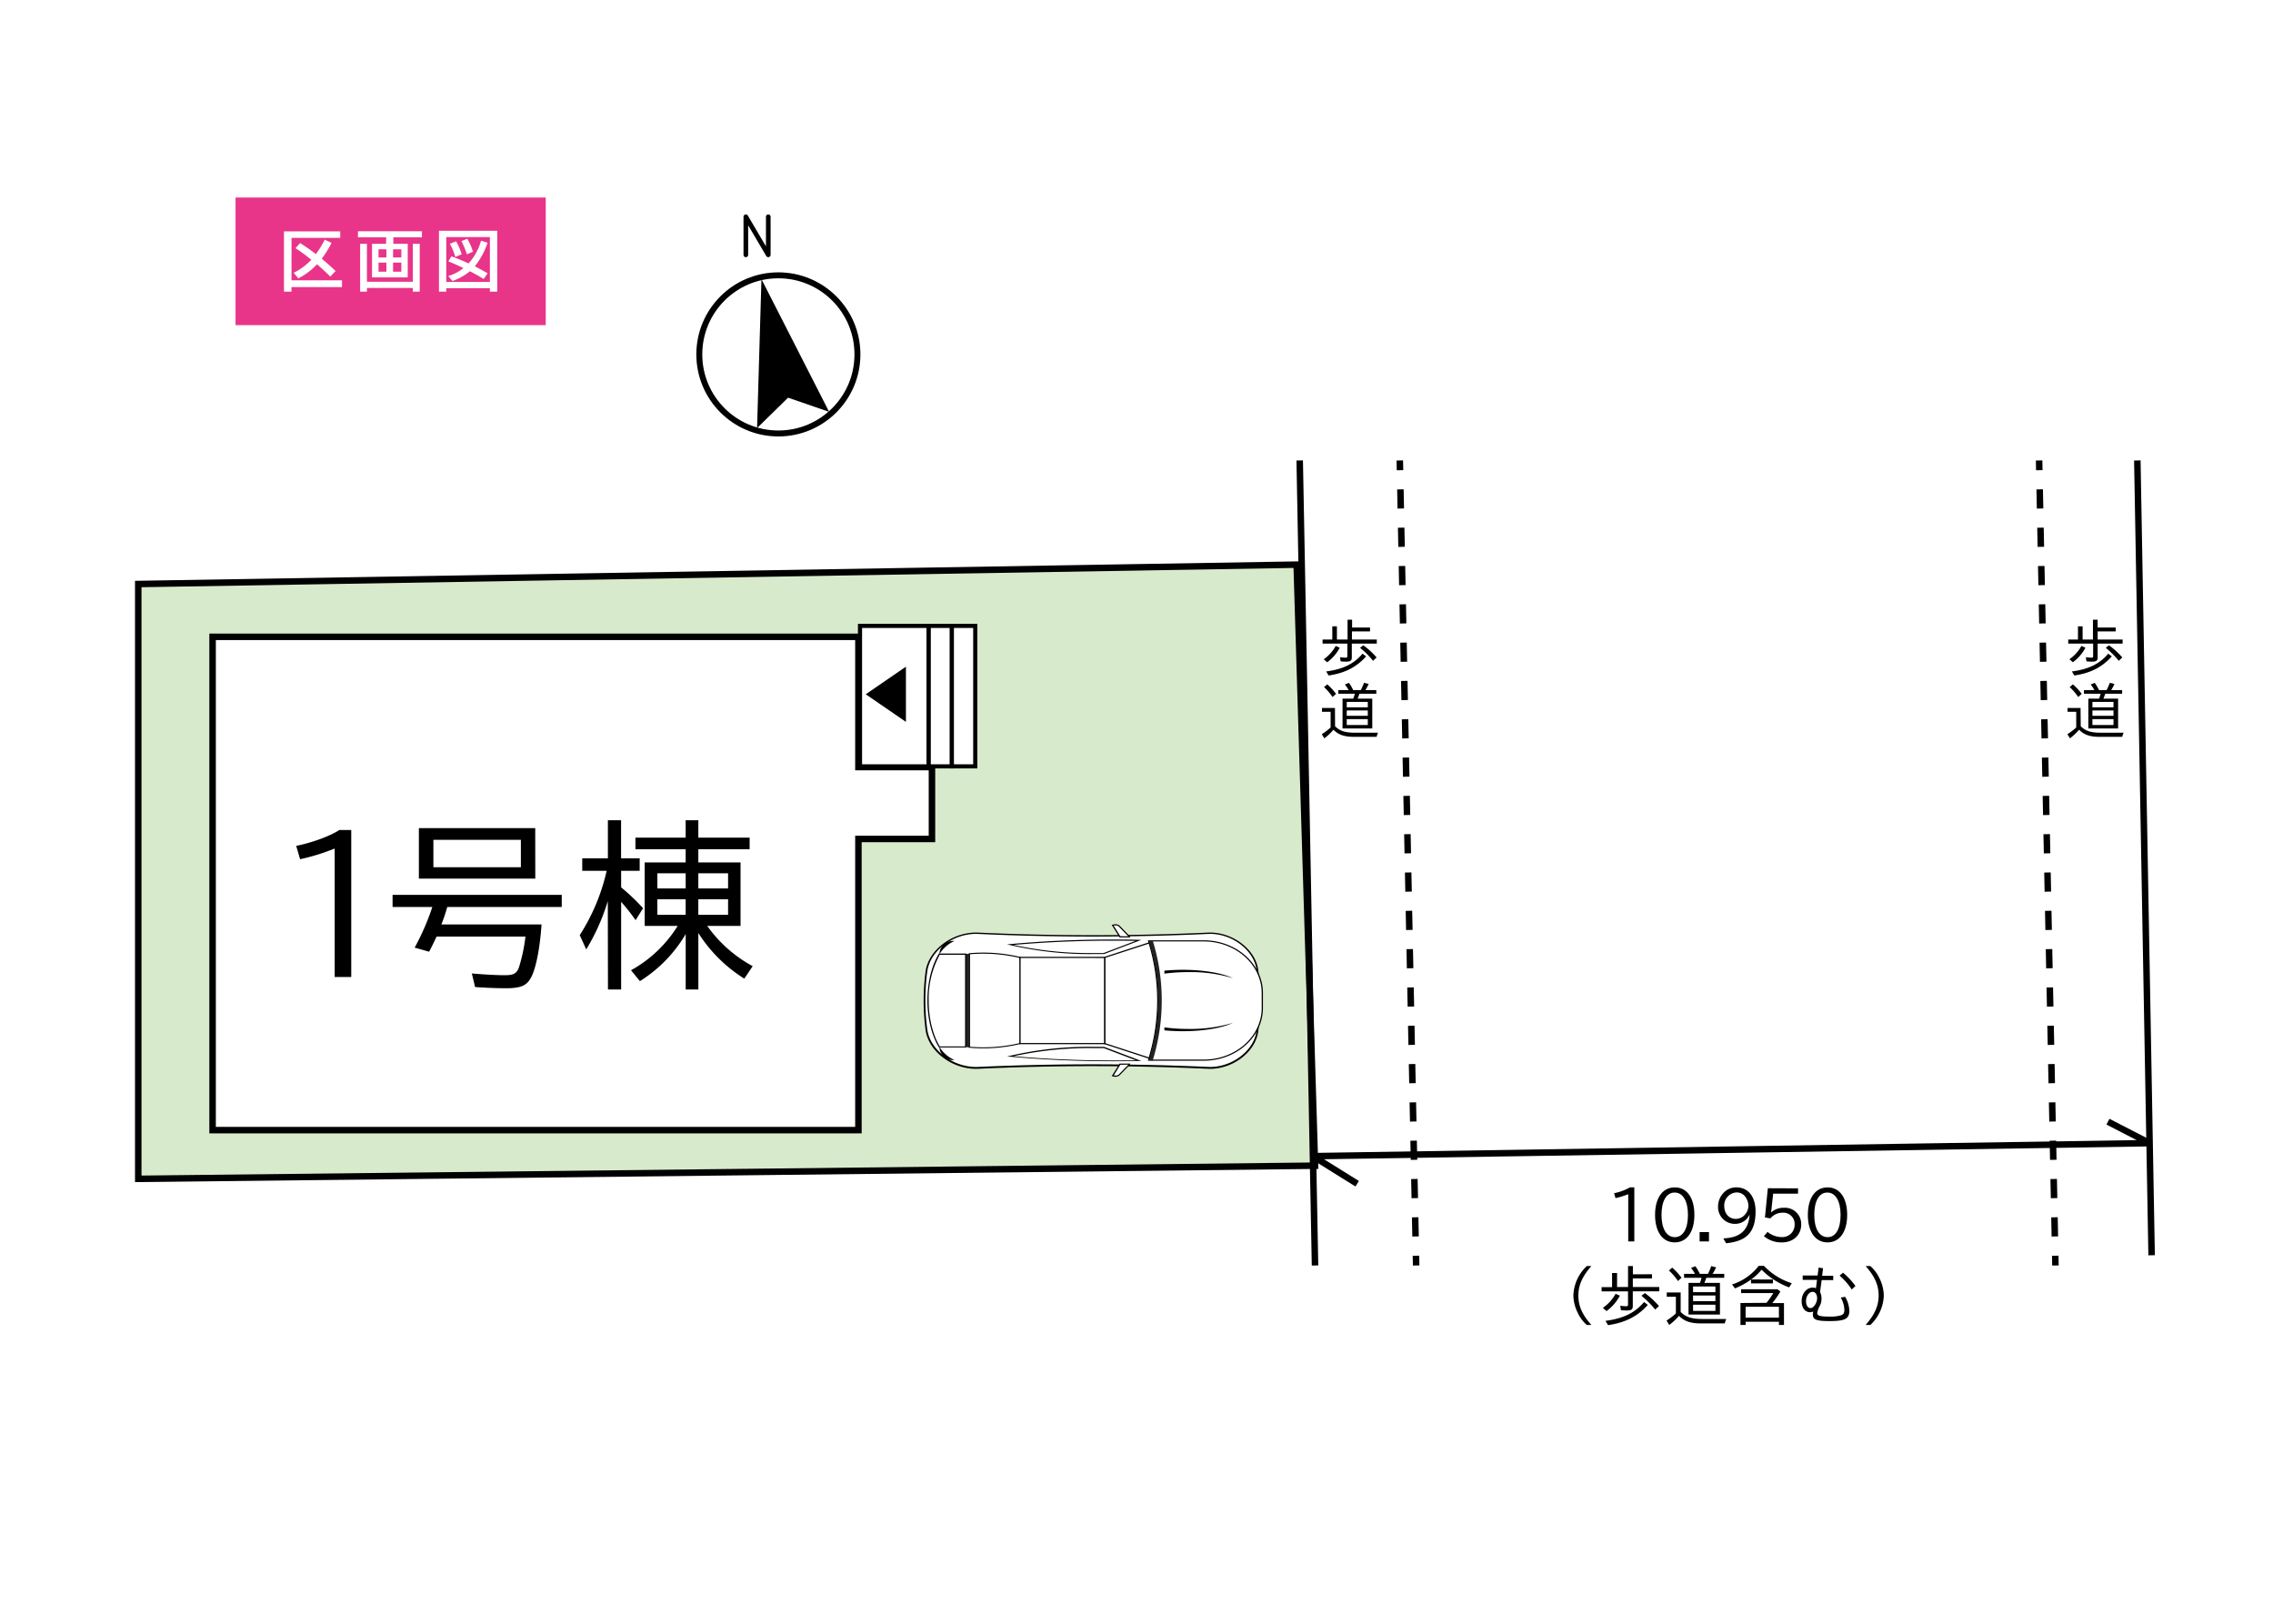 <svg xmlns="http://www.w3.org/2000/svg" width="700" height="500" viewBox="0 0 700 500"><defs><style>.cls-1,.繧ｰ繝ｩ繝輔ぅ繝け繧ｹ繧ｿ繧､繝ｫ-3,.繧ｰ繝ｩ繝輔ぅ繝け繧ｹ繧ｿ繧､繝ｫ-4{fill:#fff;}.繧ｰ繝ｩ繝輔ぅ繝け繧ｹ繧ｿ繧､繝ｫ-2{fill:#d8eacc;}.cls-2,.cls-3,.cls-7,.cls-8,.cls-9,.繧ｰ繝ｩ繝輔ぅ繝け繧ｹ繧ｿ繧､繝ｫ-2,.繧ｰ繝ｩ繝輔ぅ繝け繧ｹ繧ｿ繧､繝ｫ-3,.繧ｰ繝ｩ繝輔ぅ繝け繧ｹ繧ｿ繧､繝ｫ-4{stroke:#000;}.cls-7,.cls-8,.cls-9,.繧ｰ繝ｩ繝輔ぅ繝け繧ｹ繧ｿ繧､繝ｫ-2,.繧ｰ繝ｩ繝輔ぅ繝け繧ｹ繧ｿ繧､繝ｫ-3{stroke-width:2px;}.cls-2,.cls-3,.cls-7,.cls-8,.cls-9{fill:none;}.cls-2,.cls-3{stroke-linecap:round;stroke-linejoin:round;}.cls-2{stroke-width:1.43px;}.cls-3{stroke-width:1.83px;}.cls-7,.cls-9,.繧ｰ繝ｩ繝輔ぅ繝け繧ｹ繧ｿ繧､繝ｫ-3,.繧ｰ繝ｩ繝輔ぅ繝け繧ｹ繧ｿ繧､繝ｫ-4{stroke-miterlimit:10;}.cls-4{fill:#030201;}.cls-5{fill:#242323;}.cls-6{fill:#e83589;}.繧ｰ繝ｩ繝輔ぅ繝け繧ｹ繧ｿ繧､繝ｫ-4{stroke-width:1.27px;}.cls-8{stroke-linejoin:bevel;}.cls-9{stroke-dasharray:5.9 5.9;}</style></defs><title>kukakuzu</title><g id="レイヤー_2" data-name="レイヤー 2"><rect class="cls-1" width="700" height="500"/><polygon class="繧ｰ繝ｩ繝輔ぅ繝け繧ｹ繧ｿ繧､繝ｫ-2" points="42.58 179.84 42.58 363 404.98 358.95 399.32 173.87 42.58 179.84"/><polyline class="cls-2" points="229.69 78.48 229.69 66.74 236.6 78.48 236.6 66.74"/><circle class="cls-3" cx="239.71" cy="109.13" r="24.35"/><polygon points="242.7 122.46 255.34 126.82 234.5 85.96 233.15 131.81 242.7 122.46"/><path d="M488.68,408a11.26,11.26,0,0,1-2.8-3.76,12.48,12.48,0,0,1-1.34-5.31,13,13,0,0,1,4.14-9.07h1.4c-2.79,3.19-4,5.88-4,9.09s1.19,5.88,4,9.05Z"/><path d="M508.75,392.38v1.28h-5.9v2.65H511v1.32h-8.16v4.55c0,1-.46,1.35-1.74,1.35a15.39,15.39,0,0,1-1.91-.09l-.21-1.36a15.43,15.43,0,0,0,1.87.15c.4,0,.52-.11.52-.57v-4h-8.14v-1.32h3.23V392H498v4.32h3.38v-6.47h1.49v2.54Zm-15.13,10.35a12.5,12.5,0,0,0,3.92-4.34l1.32.58a13.83,13.83,0,0,1-4.11,4.75Zm.8,4c5.52-.72,9.06-2.44,11.89-5.8l1.16.89c-3.15,3.54-7,5.47-12.24,6.23Zm15.32-3.47A28.14,28.14,0,0,0,505.5,399l1.07-.82a25.8,25.8,0,0,1,4.34,4Z"/><path d="M517.58,404c1.55,1.55,3.33,2.14,6.54,2.16h7.51a6.21,6.21,0,0,0-.46,1.36h-7.26c-3.35,0-5.2-.67-6.84-2.33a18.72,18.72,0,0,1-3,2.8l-.84-1.35a18,18,0,0,0,2.88-2.2v-5.12H513.3V398h4.28Zm-.82-9.53a19.42,19.42,0,0,0-2.79-3.25l1-.88a18.92,18.92,0,0,1,2.87,3.12Zm1.87-1v-1.21H522a12,12,0,0,0-1.23-1.83l1.34-.52a14.62,14.62,0,0,1,1.38,2.35H526a19.47,19.47,0,0,0,1-2.39l1.51.39a16.56,16.56,0,0,1-1.09,2H531v1.21h-5.52c-.09.32-.4,1.12-.59,1.58h4.79v9.74H520v-9.74h3.52a13.32,13.32,0,0,0,.49-1.58Zm2.77,4.43h6.88v-1.76H521.4Zm0,2.77h6.88v-1.74H521.4Zm0,3h6.88v-1.91H521.4Z"/><path d="M546,394v1.2h-6.75v-1.18a22.85,22.85,0,0,1-4.94,2.71l-.9-1.2a16.93,16.93,0,0,0,8.21-5.73h1.61a20.4,20.4,0,0,0,8.58,5.35l-.83,1.27a23.26,23.26,0,0,1-8.48-5.44,16.09,16.09,0,0,1-3.21,3Zm-2,7.18a19.53,19.53,0,0,0,2.1-3H536.2V397h11.19l.9.71a29,29,0,0,1-2.48,3.55h3.59V408h-1.55v-1H537.59v1H536v-6.76Zm-6.42,4.55h10.26v-3.34H537.59Z"/><path d="M561.44,390.54l-.3,2.31h3.43v1.34H561l-.49,3.67a4.22,4.22,0,0,1,.44,2,4.35,4.35,0,0,1-.54,2.28,6.55,6.55,0,0,0-.78,2.23c0,.79.95,1.05,3.84,1.05A10.93,10.93,0,0,0,567,405c.71-.26,1-.69,1-1.62a8.17,8.17,0,0,0-1.11-3.82l1.34-.23a9.09,9.09,0,0,1,1.3,4.22c0,2.56-1.28,3.25-6.12,3.25-4,0-5.12-.44-5.12-2a3.22,3.22,0,0,1,.14-.92,4.87,4.87,0,0,1-1.07.2,2.43,2.43,0,0,1-1.86-1,4.26,4.26,0,0,1-.65-2.52c0-2.24,1.53-4.07,3.4-4.07a2.59,2.59,0,0,1,1,.19l.32-2.58h-4.41v-1.34h4.59l.32-2.44Zm-5.25,10.11c0,1.32.55,2.16,1.41,2.16s2-1.53,2-3.06c0-1.16-.55-1.95-1.38-1.95C557.12,397.8,556.19,399.12,556.19,400.65Zm14.08-3.57a20,20,0,0,0-3.75-4.28l1.07-.9A21.67,21.67,0,0,1,571.4,396Z"/><path d="M574.55,408c2.77-3.19,4-5.88,4-9.07s-1.17-5.86-4-9.07H576a11.49,11.49,0,0,1,2.81,3.76,12.46,12.46,0,0,1,1.33,5.31A13,13,0,0,1,576,408Z"/><path d="M421.92,193.23v1.2h-5.57v2.51H424v1.24h-7.69v4.28c0,.94-.43,1.28-1.64,1.28a13.76,13.76,0,0,1-1.8-.09l-.19-1.28a15.56,15.56,0,0,0,1.76.15c.38,0,.49-.11.49-.54v-3.8H407.3v-1.24h3v-4.07h1.42v4.07H415v-6.11h1.4v2.4ZM407.66,203a11.89,11.89,0,0,0,3.69-4.09l1.24.54a12.94,12.94,0,0,1-3.87,4.48Zm.75,3.76c5.21-.69,8.54-2.31,11.2-5.48l1.1.85c-3,3.33-6.57,5.15-11.54,5.87Zm14.44-3.28a27.18,27.18,0,0,0-4-4l1-.77a23.62,23.62,0,0,1,4.09,3.74Z"/><path d="M411.15,223.63c1.46,1.46,3.13,2,6.16,2h7.07a6.76,6.76,0,0,0-.43,1.27h-6.84c-3.15,0-4.9-.63-6.45-2.19a18,18,0,0,1-2.81,2.65l-.79-1.28a17.67,17.67,0,0,0,2.72-2.07v-4.83h-2.66V218h4Zm-.78-9a17.94,17.94,0,0,0-2.62-3.06l1-.83a18.39,18.39,0,0,1,2.7,2.93Zm1.77-1v-1.13h3.19a11.37,11.37,0,0,0-1.16-1.73l1.26-.49a12.64,12.64,0,0,1,1.3,2.22h2.34a17.88,17.88,0,0,0,1-2.25l1.42.36a13.61,13.61,0,0,1-1,1.89h3.36v1.13h-5.2c-.09.31-.38,1.07-.56,1.5h4.52v9.18h-9.16v-9.18h3.31a11.62,11.62,0,0,0,.47-1.5Zm2.61,4.18h6.48v-1.66h-6.48Zm0,2.61h6.48v-1.64h-6.48Zm0,2.83h6.48v-1.8h-6.48Z"/><path d="M651.56,193.23v1.2H646v2.51h7.69v1.24H646v4.28c0,.94-.43,1.28-1.64,1.28a13.66,13.66,0,0,1-1.8-.09l-.2-1.28a15.75,15.75,0,0,0,1.76.15c.38,0,.49-.11.49-.54v-3.8h-7.67v-1.24h3v-4.07h1.43v4.07h3.18v-6.11H646v2.4ZM637.3,203A11.89,11.89,0,0,0,641,198.9l1.24.54a12.84,12.84,0,0,1-3.87,4.48Zm.76,3.76c5.2-.69,8.53-2.31,11.2-5.48l1.09.85c-3,3.33-6.57,5.15-11.54,5.87Zm14.44-3.28a27.7,27.7,0,0,0-4-4l1-.77a24.37,24.37,0,0,1,4.09,3.74Z"/><path d="M640.79,223.63c1.46,1.46,3.14,2,6.16,2H654a6.12,6.12,0,0,0-.43,1.27h-6.85c-3.15,0-4.89-.63-6.44-2.19a18.48,18.48,0,0,1-2.81,2.65l-.79-1.28a18.16,18.16,0,0,0,2.72-2.07v-4.83h-2.67V218h4Zm-.77-9a18.42,18.42,0,0,0-2.63-3.06l1-.83a17.94,17.94,0,0,1,2.7,2.93Zm1.76-1v-1.13H645a11.29,11.29,0,0,0-1.15-1.73l1.26-.49a13.3,13.3,0,0,1,1.3,2.22h2.34a19.46,19.46,0,0,0,1-2.25l1.42.36a14.79,14.79,0,0,1-1,1.89h3.37v1.13h-5.2c-.09.31-.38,1.07-.56,1.5h4.52v9.18h-9.17v-9.18h3.32a13.13,13.13,0,0,0,.46-1.5Zm2.61,4.18h6.49v-1.66h-6.49Zm0,2.61h6.49v-1.64h-6.49Zm0,2.83h6.49v-1.8h-6.49Z"/><path d="M501.44,367.73a25.64,25.64,0,0,1-3.92,1.21l-.44-1.52a16.17,16.17,0,0,0,4.88-1.79h1.35v16.64h-1.87Z"/><path d="M521.81,374.1c0,5.24-2.32,8.47-6.06,8.47s-6.05-3.25-6.05-8.47,2.32-8.47,6.08-8.47S521.81,368.88,521.81,374.1Zm-10.13,0c0,4.24,1.55,6.86,4.1,6.86s4.05-2.62,4.05-6.86-1.55-6.88-4.1-6.88S511.68,369.86,511.68,374.1Z"/><path d="M526.3,379.39v2.88h-2.88v-2.88Z"/><path d="M538.77,374.1a4.86,4.86,0,0,1-4.4,2.76,5.15,5.15,0,0,1-5.27-5.36,6.11,6.11,0,0,1,1.66-4.16,5.3,5.3,0,0,1,4-1.71c3.61,0,5.89,2.86,5.89,7.4,0,6.31-2.68,9.2-9.09,9.8l-.83-1.49c5.18-.22,7.7-2.48,8.09-7.24ZM531,371.34c0,2.36,1.45,4,3.59,4a3.77,3.77,0,0,0,2.87-1.41,4.34,4.34,0,0,0,1-2.56,5,5,0,0,0-1.12-3.05,3.21,3.21,0,0,0-2.59-1.13A4,4,0,0,0,531,371.34Z"/><path d="M553.73,365.93v1.63h-7.66l-.63,5.73h.08a5.45,5.45,0,0,1,3.77-1.37,5,5,0,0,1,5.41,5.17c0,3.2-2.44,5.48-5.89,5.48a8.22,8.22,0,0,1-5.59-1.93l1.11-1.3a7.09,7.09,0,0,0,4.46,1.6,3.77,3.77,0,0,0,3.89-3.85,3.47,3.47,0,0,0-3.73-3.66,4.72,4.72,0,0,0-3.71,1.74l-1.7-.28.89-9Z"/><path d="M568.86,374.1c0,5.24-2.32,8.47-6.05,8.47s-6.06-3.25-6.06-8.47,2.32-8.47,6.08-8.47S568.86,368.88,568.86,374.1Zm-10.13,0c0,4.24,1.55,6.86,4.1,6.86s4-2.62,4-6.86-1.55-6.88-4.09-6.88S558.73,369.86,558.73,374.1Z"/><polygon class="繧ｰ繝ｩ繝輔ぅ繝け繧ｹ繧ｿ繧､繝ｫ-3" points="287.01 236.21 264.36 236.21 264.36 196.1 65.47 196.1 65.47 348 264.36 348 264.36 258.34 287.01 258.34 287.01 236.21"/><path class="cls-1" d="M285.31,317.08a67.73,67.73,0,0,1,0-18c1-6.91,8.84-12.08,16-11.71q35.3,1.61,70.59,0c6.83-.35,14.29,4.55,15.27,11.11a68.21,68.21,0,0,1,0,19.25c-1,6.56-8.44,11.47-15.27,11.11q-35.3-1.62-70.59,0C294.15,329.16,286.28,324,285.31,317.08Z"/><path class="cls-4" d="M284.45,308.09a68.25,68.25,0,0,1,.6-9c.95-6.74,8.57-12.31,16.31-11.91,23.4,1.06,47.14,1.05,70.56,0,7.31-.38,14.58,4.9,15.54,11.31a68.63,68.63,0,0,1,0,19.31c-1,6.41-8.23,11.69-15.55,11.31-23.41-1.07-47.15-1.09-70.56,0-7.73.4-15.35-5.16-16.3-11.91h0A68.1,68.1,0,0,1,284.45,308.09Zm103.17,0a68.53,68.53,0,0,0-.67-9.6c-.93-6.18-7.94-11.27-15-10.9-23.44,1.07-47.2,1.08-70.62,0-7.48-.39-14.84,5-15.76,11.5a68.2,68.2,0,0,0,0,17.94c.92,6.51,8.28,11.88,15.76,11.5,23.42-1.06,47.18-1.05,70.61,0,7.07.37,14.08-4.73,15-10.91A68.5,68.5,0,0,0,387.62,308.09Z"/><path class="cls-5" d="M298.55,322.44v-28.7l-1.13.11v28.47Z"/><path class="cls-4" d="M310.09,325.36l1-.25a107.4,107.4,0,0,1,25.69-2.76c1.06,0,2.14,0,3.22,0H340l11.51,4.36-.91,0c-2.67.05-5.31.08-7.86.08-10.88,0-21.54-.47-31.68-1.41Zm29.82-2.62c-1.06,0-2.12,0-3.17,0a109.71,109.71,0,0,0-24.58,2.5c9.82.87,20.11,1.31,30.61,1.31,2.26,0,4.59,0,7-.06Z"/><path class="cls-4" d="M310.09,290.81l1-.09c10.14-.94,20.8-1.41,31.68-1.41,2.52,0,5.17,0,7.86.09l.91,0L340,293.78c-1.08,0-2.16,0-3.22,0a107.4,107.4,0,0,1-25.69-2.76Zm39.63-1.08c-2.38-.05-4.71-.07-7-.07-10.5,0-20.79.44-30.61,1.31a109.12,109.12,0,0,0,24.58,2.5l3.17,0Z"/><path class="cls-1" d="M353.75,326.45h16.92c9.94,0,18.07-7.22,18.07-16.06v-4.61c0-8.83-8.13-16.06-18.07-16.06H353.75a73.54,73.54,0,0,1,0,36.73Z"/><path d="M353.5,326.63l.06-.22a71.57,71.57,0,0,0,2.32-18.32v-.24a72.57,72.57,0,0,0-2.32-18.09l-.06-.21h17.17c10.07,0,18.27,7.28,18.27,16.23v4.61c0,8.95-8.2,16.24-18.27,16.24Zm35.05-20.85c0-8.76-8-15.88-17.88-15.88H354a72.3,72.3,0,0,1,2.28,18v.48A72.42,72.42,0,0,1,354,326.28h16.68c9.86,0,17.88-7.13,17.88-15.89Z"/><path class="cls-1" d="M314.12,321.36a78.83,78.83,0,0,0,0-26.54,48.35,48.35,0,0,0-15.59-1.13v28.8A48.63,48.63,0,0,0,314.12,321.36Z"/><path d="M298.34,322.65V293.53l.17,0a48.76,48.76,0,0,1,15.66,1.14l.12,0,0,.11a79.12,79.12,0,0,1,0,26.59l0,.12-.12,0a49,49,0,0,1-15.66,1.13Zm.39-28.81v28.49a48.56,48.56,0,0,0,15.21-1.11,78.74,78.74,0,0,0,0-26.26A48.57,48.57,0,0,0,298.73,293.84Z"/><path class="cls-5" d="M298.53,322.49v-28.8l-1.12.11v28.57Z"/><path class="cls-1" d="M297.41,293.8h-8.13a31.14,31.14,0,0,0,0,28.57h8.13Z"/><path d="M285.61,308.09c0-5.47,1.28-10.71,3.5-14.37l.05-.09h8.44v28.92h-8.44l-.05-.1C286.89,318.79,285.61,313.55,285.61,308.09ZM289.4,294a28.32,28.32,0,0,0-3.4,14.11c0,5.36,1.24,10.5,3.4,14.11h7.81V294Z"/><path class="cls-5" d="M353.85,326.33l1.1.36a62.62,62.62,0,0,0,0-37.21l-1.1.36A62.5,62.5,0,0,1,353.85,326.33Z"/><path class="cls-1" d="M353.91,290.35l-13.73,4.47v26.54l13.73,4.46A60.89,60.89,0,0,0,353.91,290.35Z"/><path d="M340,321.48V294.69L354,290.12l.06.19a61,61,0,0,1,0,35.56l-.06.18Zm.39-26.54v26.29l13.39,4.36a60.51,60.51,0,0,0,0-35Z"/><path class="cls-4" d="M289.29,322.32v.18a4.21,4.21,0,0,0,4.41,3.93H294A10.19,10.19,0,0,1,289.29,322.32Z"/><path class="cls-4" d="M289.29,293.85v-.18a4.21,4.21,0,0,1,4.41-3.93H294A10.24,10.24,0,0,0,289.29,293.85Z"/><path class="cls-1" d="M343,331.34a2,2,0,0,0,1.58-.28l3.11-3.21a.47.47,0,0,0,.1-.16h-2.9l-2.25,3.57Z"/><path class="cls-4" d="M342.36,331.38l2.43-3.87h3.26l-.05.21a.57.57,0,0,1-.14.25l-3.11,3.2a2.15,2.15,0,0,1-1.78.34Zm2.66-3.52L343,331.14l.11,0a1.72,1.72,0,0,0,1.39-.23l3-3.08Z"/><path class="cls-1" d="M343,284.84a1.92,1.92,0,0,1,1.58.28l3.11,3.2a.42.42,0,0,1,.1.17h-2.9l-2.25-3.58Z"/><path class="cls-4" d="M342.36,284.8l.61-.13a2.15,2.15,0,0,1,1.78.33l3.11,3.21a.49.49,0,0,1,.14.24l.05.21h-3.26Zm5.09,3.51-3-3.08a1.77,1.77,0,0,0-1.39-.22l-.11,0,2.07,3.28Z"/><path class="cls-4" d="M364.2,317.54c6.49,0,12.2-1,15.5-2.57A45.24,45.24,0,0,1,366,316.84a55.25,55.25,0,0,1-7.41-.48v.91A56.47,56.47,0,0,0,364.2,317.54Z"/><path class="cls-4" d="M364.2,298.63c6.49,0,12.2,1,15.5,2.58A44.93,44.93,0,0,0,366,299.34a57,57,0,0,0-7.41.47v-.91C360.33,298.73,362.23,298.63,364.2,298.63Z"/><rect class="cls-1" x="313.88" y="295.05" width="26.54" height="26.07" transform="translate(635.23 -19.06) rotate(90)"/><path d="M313.92,321.53V294.64h26.46v26.89Zm.39-26.54v26.19H340V295Z"/><path d="M103.07,261.29a65.46,65.46,0,0,1-10.65,3.29l-1.2-4.11c5-1,10.7-3.13,13.27-4.89h3.68v45.27h-5.1Z"/><path d="M137.74,279.29a52.69,52.69,0,0,1-1.81,5.38h30.84c-.44,6.69-1.54,12.67-2.91,15.69s-3.12,3.95-8.06,3.95c-2.91,0-6.81-.16-9.49-.38l-1-4.17c3.78.32,7.46.54,10.09.54s3.57-.43,4.34-2.19a51,51,0,0,0,2.08-9.71H134.45c-.71,1.53-1.48,3.13-2.3,4.66l-4.45-1.26a74.72,74.72,0,0,0,5.44-12.51H120.9v-3.73H173v3.73Zm27.11-8.73H129V255h35.83Zm-31.38-3.51h26.94V258.6H133.47Z"/><path d="M187.18,277.48a64.62,64.62,0,0,1-6.64,14.87l-2-4.39a61.77,61.77,0,0,0,8.29-19.81h-7.52v-3.84h7.9V252.57h4.06v11.74H197v3.84h-5.71v5.1a62.87,62.87,0,0,1,6.75,6.42l-2.3,3.68a60.57,60.57,0,0,0-4.45-5.65v27h-4.06Zm30.62,7.63a41.14,41.14,0,0,0,14,12.4l-2.58,3.84a44.88,44.88,0,0,1-14.15-14.05v17.39h-3.9V287.63a42.45,42.45,0,0,1-14.1,14.49l-2.74-3.35a39.08,39.08,0,0,0,14.37-13.66H198.54V265.57h12.62v-4.06H195.69v-3.57h15.47v-5.37h3.9v5.37h15.8v3.57h-15.8v4.06h13v19.54Zm-15.36-16.19v4.66h8.72v-4.66Zm0,8v4.77h8.72v-4.77Zm12.62-3.35h9.16v-4.66h-9.16Zm0,8.12h9.16v-4.77h-9.16Z"/><rect class="cls-6" x="100.65" y="32.7" width="39.3" height="95.53" transform="translate(39.84 200.77) rotate(-90)"/><path class="cls-1" d="M89.77,86.31h15.55V88.4H89.77v1.41H87.45V71.25h17.33v2h-15ZM90.45,84a19.34,19.34,0,0,0,5.42-4A51.66,51.66,0,0,0,91,76.42l1.41-1.58c1.72,1.08,3.22,2.14,4.86,3.4A27.37,27.37,0,0,0,100,73.8l2.1,1a31.62,31.62,0,0,1-3,4.85c1.16,1,2.7,2.32,4.25,3.8l-1.64,1.72c-1.35-1.35-2.86-2.74-4.08-3.8a20.91,20.91,0,0,1-5.77,4.36Z"/><path class="cls-1" d="M118.93,73.08h-8.69V71.21h19.7v1.87h-8.81v2h4.44V85.42h-11V75.07h4.33Zm8.21,13.68V75.07h2.12V89.81h-2.12V88.67H113v1.14h-2.09V75.07H113V86.76Zm-10.57-10v2.51H119V76.77Zm0,4.1v2.8H119v-2.8Zm4.48-1.59h2.55V76.77h-2.55Zm0,4.39h2.55v-2.8h-2.55Z"/><path class="cls-1" d="M153.13,89.81h-2.26V88.75H137.43v1.06h-2.24V71.07h17.94Zm-15.7-3h13.44V73H137.43Zm11.51-.9c-1.3-.81-2.84-1.68-4.23-2.38a17.75,17.75,0,0,1-5.37,3L138.06,85a13.56,13.56,0,0,0,4.66-2.45l-.54-.25c-1.35-.66-2.34-1.09-4.1-1.82l.93-1.54c2.09.77,3.3,1.25,5.29,2.18a17.36,17.36,0,0,0,3.85-7l2,.62A23.57,23.57,0,0,1,146.23,82l.18.1c1,.52,2.18,1.14,3.76,2.07Zm-8.73-6.78a18.36,18.36,0,0,0-1.66-4.06l1.91-.77a20.2,20.2,0,0,1,1.72,4Zm3.57-.81a24.27,24.27,0,0,0-1.68-4.08l1.82-.73a19.35,19.35,0,0,1,1.73,4Z"/><rect class="繧ｰ繝ｩ繝輔ぅ繝け繧ｹ繧ｿ繧､繝ｫ-4" x="267.92" y="210.76" width="43.26" height="7.2" transform="translate(503.91 -75.19) rotate(90)"/><rect class="繧ｰ繝ｩ繝輔ぅ繝け繧ｹ繧ｿ繧､繝ｫ-4" x="275.12" y="210.76" width="43.26" height="7.2" transform="translate(511.1 -82.39) rotate(90)"/><rect class="繧ｰ繝ｩ繝輔ぅ繝け繧ｹ繧ｿ繧､繝ｫ-4" x="253.77" y="203.81" width="43.26" height="21.1" transform="translate(489.76 -61.04) rotate(90)"/><polygon points="266.62 213.79 278.99 222.28 278.99 205.29 266.62 213.79"/><line class="cls-7" x1="400.26" y1="141.79" x2="404.98" y2="389.68"/><line class="cls-7" x1="658.22" y1="141.79" x2="662.62" y2="386.53"/><polyline class="cls-8" points="417.96 364.51 404.34 356.02 662 352.01 649.17 345.4"/><line class="cls-7" x1="431.09" y1="141.79" x2="431.15" y2="144.79"/><line class="cls-9" x1="431.27" y1="150.69" x2="436" y2="383.73"/><line class="cls-7" x1="436.06" y1="386.68" x2="436.12" y2="389.68"/><line class="cls-7" x1="627.97" y1="141.79" x2="628.03" y2="144.79"/><line class="cls-9" x1="628.15" y1="150.69" x2="632.88" y2="383.73"/><line class="cls-7" x1="632.94" y1="386.68" x2="633" y2="389.68"/></g></svg>